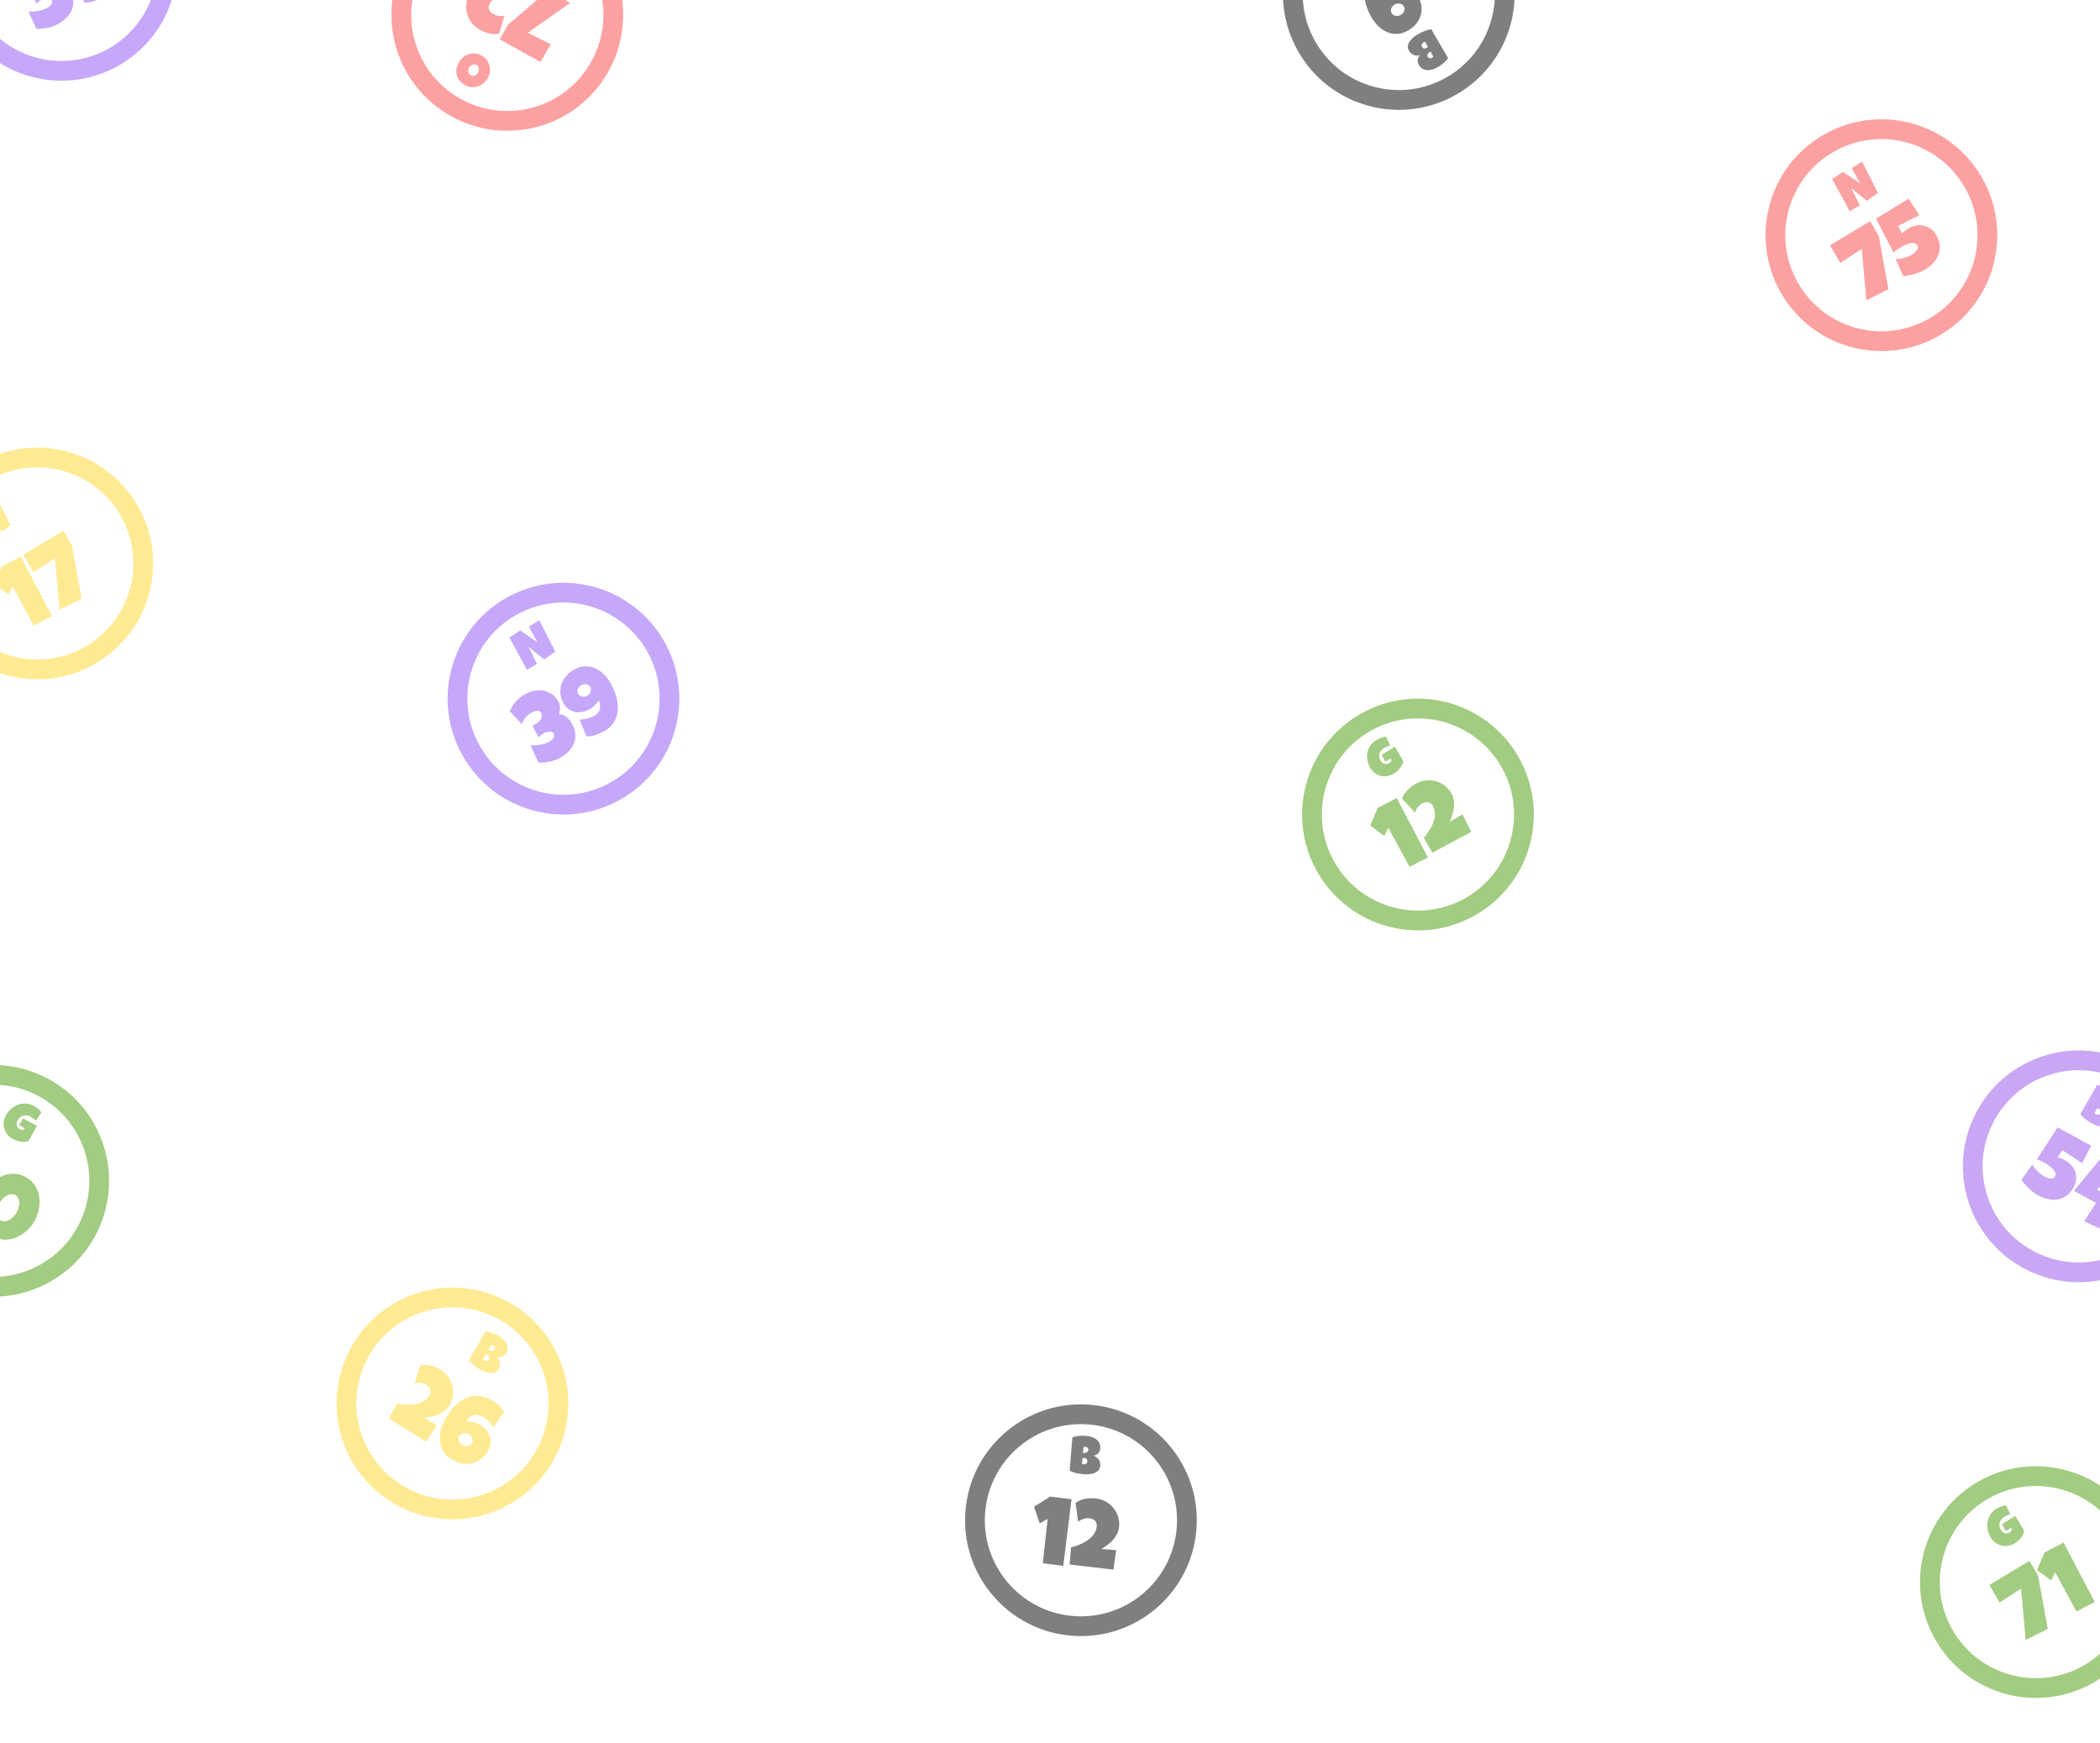 <svg width="435" height="361" viewBox="0 0 435 361" fill="none" xmlns="http://www.w3.org/2000/svg">
<path fill-rule="evenodd" clip-rule="evenodd" d="M222.257 334.742C233.213 335.653 242.832 327.51 243.743 316.554C244.654 305.599 236.51 295.979 225.555 295.069C214.599 294.158 204.98 302.301 204.069 313.257C203.159 324.212 211.302 333.832 222.257 334.742ZM221.918 338.823C235.127 339.921 246.726 330.103 247.824 316.893C248.922 303.684 239.103 292.086 225.894 290.988C212.685 289.89 201.087 299.708 199.989 312.918C198.891 326.127 208.709 337.725 221.918 338.823Z" fill="black" fill-opacity="0.5"/>
<path d="M221.959 310.564L220.244 324.356L216.017 323.809L217.016 314.621L215.37 315.563L214.187 312.113L217.557 310.002L221.959 310.564ZM231.815 316.243C231.772 316.762 231.637 317.251 231.409 317.709C231.182 318.16 230.896 318.581 230.55 318.97C230.211 319.353 229.829 319.704 229.404 320.021C228.987 320.333 228.565 320.611 228.139 320.857L231.215 321.112L230.645 325.142L221.561 324.073L221.856 320.531C222.209 320.443 222.581 320.333 222.971 320.202C223.368 320.065 223.757 319.905 224.138 319.721C224.525 319.537 224.892 319.326 225.239 319.087C225.592 318.849 225.905 318.584 226.177 318.293C226.457 317.996 226.683 317.669 226.856 317.311C227.036 316.953 227.144 316.561 227.18 316.132C227.2 315.886 227.173 315.665 227.098 315.469C227.029 315.274 226.922 315.108 226.776 314.972C226.631 314.829 226.458 314.72 226.255 314.644C226.059 314.563 225.844 314.512 225.611 314.493C225.416 314.477 225.216 314.483 225.012 314.512C224.807 314.534 224.604 314.576 224.403 314.638C224.202 314.699 224.009 314.781 223.824 314.883C223.647 314.98 223.484 315.094 223.335 315.225L222.796 311.339C223.056 311.119 223.348 310.94 223.673 310.804C223.998 310.668 224.337 310.565 224.689 310.497C225.041 310.421 225.398 310.376 225.758 310.36C226.119 310.344 226.471 310.351 226.815 310.379C227.581 310.443 228.283 310.642 228.921 310.976C229.56 311.303 230.103 311.73 230.549 312.257C231.002 312.779 231.341 313.382 231.565 314.067C231.796 314.752 231.879 315.478 231.815 316.243Z" fill="black" fill-opacity="0.5"/>
<path d="M227.909 303.607C227.885 303.904 227.808 304.154 227.68 304.359C227.555 304.564 227.395 304.734 227.201 304.869C227.007 305.004 226.786 305.109 226.539 305.186C226.296 305.259 226.043 305.312 225.782 305.344C225.52 305.376 225.259 305.39 224.997 305.386C224.738 305.383 224.497 305.372 224.272 305.353C224.051 305.335 223.821 305.307 223.584 305.269C223.349 305.235 223.116 305.189 222.884 305.13C222.652 305.071 222.424 305 222.201 304.917C221.978 304.83 221.769 304.728 221.574 304.612L222.136 297.716C222.343 297.651 222.561 297.596 222.791 297.55C223.022 297.501 223.255 297.465 223.49 297.441C223.73 297.414 223.966 297.4 224.2 297.398C224.434 297.392 224.66 297.398 224.878 297.416C225.131 297.437 225.385 297.474 225.639 297.528C225.897 297.582 226.142 297.656 226.375 297.751C226.608 297.846 226.823 297.962 227.02 298.101C227.217 298.236 227.385 298.397 227.524 298.585C227.666 298.772 227.771 298.986 227.837 299.225C227.907 299.464 227.929 299.736 227.904 300.039C227.888 300.239 227.843 300.424 227.772 300.594C227.7 300.764 227.605 300.914 227.486 301.045C227.368 301.175 227.228 301.283 227.066 301.371C226.904 301.454 226.725 301.511 226.529 301.542C226.756 301.622 226.959 301.728 227.138 301.862C227.321 301.996 227.472 302.152 227.59 302.33C227.711 302.509 227.799 302.707 227.853 302.924C227.911 303.14 227.929 303.368 227.909 303.607ZM225.444 300.33C225.452 300.227 225.438 300.138 225.401 300.063C225.365 299.984 225.316 299.919 225.256 299.867C225.199 299.816 225.134 299.777 225.061 299.749C224.991 299.722 224.928 299.705 224.871 299.701C224.8 299.695 224.729 299.7 224.66 299.716C224.59 299.731 224.522 299.751 224.455 299.774L224.324 300.96C224.407 300.966 224.509 300.968 224.631 300.964C224.754 300.959 224.872 300.939 224.987 300.901C225.105 300.861 225.207 300.798 225.294 300.711C225.38 300.622 225.43 300.495 225.444 300.33ZM224.539 302.012C224.435 302.004 224.335 302.006 224.236 302.019L224.114 303.238C224.166 303.253 224.217 303.268 224.266 303.283C224.319 303.295 224.371 303.303 224.42 303.307C224.495 303.313 224.578 303.313 224.668 303.306C224.759 303.295 224.846 303.27 224.928 303.23C225.011 303.187 225.08 303.126 225.137 303.048C225.198 302.971 225.233 302.864 225.245 302.728C225.256 302.593 225.238 302.48 225.192 302.39C225.149 302.3 225.092 302.229 225.021 302.176C224.95 302.12 224.871 302.081 224.783 302.059C224.695 302.034 224.614 302.018 224.539 302.012Z" fill="black" fill-opacity="0.5"/>
<path d="M105.275 5.068C106.765 3.801 108.116 2.652 109.327 1.623C109.843 1.184 110.354 0.749 110.858 0.319C111.359 -0.106 111.82 -0.494 112.24 -0.845C112.652 -1.194 112.999 -1.489 113.282 -1.732C113.565 -1.975 113.742 -2.125 113.813 -2.182L118.098 0.631L109.337 6.781L114.084 9.184L111.975 12.838L103.497 8.146L105.275 5.068ZM97.301 -1.318C97.562 -1.769 97.892 -2.153 98.293 -2.47C98.691 -2.781 99.13 -3.039 99.609 -3.244C100.079 -3.446 100.574 -3.6 101.093 -3.706C101.604 -3.81 102.104 -3.882 102.594 -3.922L99.921 -5.465L102.156 -8.866L109.916 -4.026L108.138 -0.947C107.781 -1.018 107.398 -1.078 106.989 -1.125C106.572 -1.171 106.152 -1.192 105.729 -1.188C105.3 -1.187 104.878 -1.153 104.463 -1.085C104.042 -1.019 103.646 -0.913 103.275 -0.766C102.896 -0.617 102.551 -0.418 102.242 -0.168C101.927 0.079 101.662 0.388 101.447 0.76C101.323 0.974 101.253 1.186 101.238 1.395C101.217 1.601 101.243 1.796 101.316 1.982C101.387 2.173 101.497 2.346 101.648 2.5C101.791 2.658 101.963 2.795 102.166 2.912C102.335 3.01 102.519 3.089 102.716 3.151C102.911 3.218 103.112 3.266 103.32 3.296C103.528 3.326 103.738 3.335 103.949 3.321C104.151 3.31 104.347 3.276 104.537 3.221L103.367 6.966C103.038 7.054 102.697 7.09 102.345 7.075C101.993 7.06 101.643 7.008 101.296 6.92C100.945 6.838 100.603 6.727 100.27 6.587C99.937 6.448 99.621 6.292 99.322 6.119C98.657 5.735 98.107 5.256 97.672 4.681C97.233 4.112 96.925 3.494 96.746 2.827C96.558 2.163 96.51 1.473 96.599 0.758C96.683 0.04 96.917 -0.652 97.301 -1.318Z" fill="#FA4545" fill-opacity="0.5"/>
<path d="M95.045 12.926C95.208 12.644 95.398 12.389 95.616 12.164C95.831 11.941 96.067 11.75 96.324 11.592C96.577 11.433 96.848 11.308 97.135 11.218C97.418 11.129 97.709 11.08 98.008 11.07C98.304 11.059 98.603 11.089 98.905 11.16C99.206 11.234 99.5 11.355 99.788 11.521C100.067 11.682 100.313 11.872 100.527 12.09C100.737 12.306 100.915 12.542 101.062 12.796C101.207 13.053 101.317 13.324 101.393 13.608C101.464 13.893 101.5 14.182 101.5 14.476C101.495 14.77 101.455 15.066 101.379 15.361C101.301 15.655 101.182 15.94 101.022 16.215C100.867 16.485 100.682 16.73 100.468 16.95C100.253 17.173 100.018 17.364 99.765 17.524C99.508 17.682 99.238 17.806 98.953 17.898C98.668 17.991 98.379 18.044 98.084 18.061C97.787 18.075 97.49 18.048 97.194 17.981C96.898 17.913 96.611 17.799 96.331 17.638C95.882 17.378 95.513 17.072 95.224 16.719C94.933 16.365 94.732 15.982 94.622 15.572C94.507 15.162 94.484 14.731 94.555 14.28C94.62 13.83 94.784 13.379 95.045 12.926ZM97.18 13.997C97.103 14.131 97.049 14.271 97.018 14.418C96.982 14.567 96.973 14.711 96.992 14.85C97.009 14.992 97.056 15.125 97.134 15.248C97.207 15.373 97.315 15.476 97.457 15.559C97.603 15.643 97.748 15.692 97.894 15.705C98.039 15.719 98.18 15.703 98.317 15.659C98.45 15.615 98.574 15.544 98.689 15.445C98.802 15.349 98.898 15.233 98.977 15.097C99.052 14.966 99.109 14.825 99.147 14.674C99.185 14.522 99.197 14.372 99.183 14.223C99.17 14.075 99.127 13.937 99.057 13.809C98.983 13.68 98.873 13.573 98.727 13.489C98.581 13.404 98.435 13.357 98.288 13.347C98.136 13.338 97.992 13.358 97.856 13.407C97.718 13.46 97.591 13.537 97.474 13.639C97.357 13.742 97.259 13.861 97.18 13.997Z" fill="#FA4545" fill-opacity="0.5"/>
<path d="M389.171 48.89C389.523 50.814 389.842 52.558 390.128 54.122C390.25 54.788 390.371 55.447 390.492 56.099C390.609 56.746 390.715 57.339 390.808 57.879C390.905 58.41 390.987 58.858 391.056 59.224C391.124 59.591 391.166 59.819 391.18 59.908L386.602 62.213L385.655 51.551L381.201 54.461L379.092 50.807L387.393 45.811L389.171 48.89ZM401.096 48.725C401.52 49.458 401.755 50.172 401.802 50.866C401.856 51.557 401.759 52.21 401.513 52.826C401.267 53.442 400.89 54.013 400.382 54.539C399.874 55.065 399.273 55.529 398.58 55.929C398.247 56.121 397.907 56.287 397.56 56.428C397.209 56.563 396.853 56.682 396.492 56.785C396.133 56.88 395.767 56.963 395.395 57.035C395.029 57.103 394.655 57.165 394.273 57.22L392.651 53.669C392.92 53.664 393.197 53.643 393.483 53.605C393.77 53.568 394.054 53.513 394.335 53.441C394.623 53.365 394.902 53.275 395.172 53.172C395.449 53.065 395.706 52.943 395.942 52.806C396.083 52.725 396.249 52.614 396.439 52.474C396.625 52.329 396.792 52.169 396.939 51.994C397.083 51.813 397.186 51.626 397.247 51.433C397.311 51.23 397.285 51.031 397.171 50.833C397.064 50.647 396.918 50.517 396.732 50.444C396.553 50.367 396.354 50.336 396.136 50.349C395.921 50.353 395.694 50.39 395.456 50.459C395.218 50.529 394.984 50.612 394.753 50.707C394.528 50.8 394.318 50.898 394.123 51.003C393.934 51.105 393.777 51.192 393.653 51.263C393.4 51.41 393.147 51.571 392.895 51.746C392.649 51.919 392.421 52.11 392.212 52.321L388.605 45.292L395.348 41.151L397.575 44.579L393.193 46.793L393.977 48.347C394.195 48.139 394.423 47.947 394.66 47.773C394.894 47.592 395.138 47.429 395.392 47.282C395.905 46.986 396.43 46.796 396.968 46.711C397.508 46.617 398.031 46.631 398.537 46.752C399.048 46.87 399.524 47.096 399.964 47.428C400.406 47.752 400.784 48.184 401.096 48.725Z" fill="#FA4545" fill-opacity="0.5"/>
<path d="M385.712 33.469L389.019 39.969L386.71 41.6L383.458 38.975L385.241 42.535L383.148 43.744L379.507 37.051L381.768 35.597L385.311 38.017L383.56 34.811L385.712 33.469Z" fill="#FA4545" fill-opacity="0.5"/>
<path d="M118.385 149.754C118.818 150.504 119.073 151.226 119.15 151.918C119.229 152.602 119.16 153.25 118.943 153.864C118.723 154.473 118.366 155.039 117.872 155.565C117.381 156.081 116.78 156.545 116.07 156.955C115.749 157.141 115.401 157.3 115.027 157.433C114.653 157.567 114.268 157.676 113.874 157.761C113.479 157.846 113.082 157.906 112.682 157.942C112.287 157.974 111.905 157.984 111.537 157.971L109.895 154.385C110.194 154.408 110.515 154.411 110.858 154.393C111.198 154.37 111.54 154.331 111.884 154.275C112.23 154.21 112.565 154.126 112.888 154.022C113.217 153.915 113.517 153.783 113.788 153.627C113.945 153.536 114.1 153.432 114.25 153.315C114.403 153.189 114.528 153.053 114.624 152.907C114.72 152.761 114.775 152.602 114.788 152.429C114.806 152.253 114.759 152.066 114.645 151.869C114.573 151.745 114.45 151.662 114.275 151.62C114.101 151.578 113.913 151.566 113.713 151.584C113.51 151.596 113.312 151.631 113.12 151.689C112.925 151.742 112.771 151.801 112.658 151.866C112.579 151.911 112.487 151.972 112.38 152.049C112.276 152.116 112.173 152.191 112.07 152.273C111.967 152.355 111.872 152.444 111.784 152.54C111.699 152.626 111.641 152.709 111.611 152.786L110.265 150.338C110.367 150.294 110.463 150.25 110.55 150.207C110.638 150.164 110.73 150.115 110.826 150.059C111.023 149.946 111.228 149.805 111.439 149.638C111.648 149.465 111.825 149.276 111.97 149.072C112.112 148.862 112.2 148.638 112.236 148.4C112.277 148.158 112.222 147.908 112.072 147.648C111.965 147.462 111.828 147.342 111.661 147.288C111.492 147.228 111.313 147.211 111.125 147.237C110.942 147.26 110.757 147.31 110.569 147.388C110.381 147.467 110.217 147.547 110.076 147.628C109.619 147.892 109.214 148.231 108.86 148.646C108.511 149.058 108.256 149.514 108.093 150.013L105.605 147.345C105.88 146.623 106.283 145.961 106.816 145.361C107.351 144.751 107.954 144.252 108.625 143.865C109.24 143.51 109.878 143.262 110.541 143.12C111.205 142.969 111.853 142.945 112.483 143.047C113.11 143.144 113.697 143.372 114.244 143.733C114.791 144.094 115.256 144.608 115.64 145.273C115.751 145.465 115.835 145.675 115.892 145.905C115.95 146.135 115.984 146.371 115.996 146.612C116.008 146.854 115.996 147.093 115.96 147.332C115.922 147.565 115.864 147.782 115.785 147.985C116.084 147.956 116.362 147.987 116.618 148.08C116.874 148.172 117.111 148.303 117.328 148.47C117.545 148.638 117.743 148.836 117.92 149.065C118.093 149.288 118.249 149.518 118.385 149.754ZM126.493 141.532C126.803 142.068 127.073 142.634 127.304 143.23C127.532 143.82 127.704 144.423 127.82 145.041C127.938 145.649 127.987 146.255 127.968 146.86C127.949 147.465 127.844 148.045 127.653 148.599C127.458 149.147 127.165 149.662 126.774 150.143C126.389 150.622 125.886 151.04 125.266 151.398C124.995 151.554 124.704 151.707 124.392 151.857C124.082 151.998 123.765 152.125 123.439 152.238C123.116 152.342 122.787 152.423 122.452 152.481C122.114 152.534 121.785 152.543 121.465 152.51L120.059 149.059C120.292 149.06 120.545 149.041 120.817 149.005C121.085 148.962 121.355 148.908 121.625 148.842C121.895 148.777 122.157 148.697 122.411 148.603C122.662 148.503 122.892 148.393 123.1 148.273C123.427 148.084 123.683 147.876 123.868 147.649C124.055 147.413 124.18 147.161 124.243 146.892C124.311 146.619 124.326 146.332 124.287 146.031C124.245 145.725 124.159 145.406 124.029 145.076C123.794 145.451 123.519 145.795 123.202 146.105C122.885 146.416 122.535 146.682 122.152 146.903C121.678 147.177 121.185 147.364 120.672 147.465C120.159 147.565 119.663 147.573 119.186 147.488C118.705 147.397 118.255 147.21 117.835 146.926C117.415 146.642 117.061 146.249 116.771 145.747C116.4 145.105 116.175 144.449 116.097 143.78C116.025 143.107 116.081 142.462 116.266 141.844C116.45 141.227 116.757 140.651 117.186 140.118C117.62 139.581 118.159 139.128 118.802 138.757C119.585 138.304 120.346 138.06 121.085 138.024C121.826 137.98 122.526 138.098 123.185 138.38C123.846 138.652 124.455 139.063 125.013 139.613C125.577 140.16 126.07 140.8 126.493 141.532ZM122.279 142.319C122.182 142.15 122.054 142.021 121.897 141.931C121.746 141.838 121.583 141.778 121.409 141.75C121.236 141.723 121.058 141.727 120.877 141.765C120.695 141.802 120.528 141.864 120.376 141.952C120.224 142.04 120.089 142.152 119.972 142.287C119.851 142.417 119.759 142.564 119.696 142.728C119.63 142.887 119.599 143.055 119.604 143.232C119.611 143.401 119.662 143.567 119.756 143.731C119.851 143.894 119.974 144.022 120.125 144.115C120.282 144.205 120.448 144.264 120.621 144.291C120.795 144.319 120.974 144.317 121.159 144.285C121.341 144.248 121.508 144.186 121.66 144.098C121.812 144.01 121.947 143.898 122.064 143.763C122.181 143.627 122.273 143.48 122.339 143.322C122.403 143.158 122.43 142.991 122.423 142.822C122.422 142.65 122.374 142.483 122.279 142.319Z" fill="#8E53F6" fill-opacity="0.5"/>
<path d="M14.385 -2.246C14.818 -1.496 15.073 -0.775 15.15 -0.082C15.229 0.602 15.16 1.25 14.943 1.864C14.723 2.472 14.366 3.039 13.872 3.565C13.381 4.081 12.78 4.545 12.07 4.955C11.749 5.14 11.401 5.3 11.027 5.433C10.653 5.566 10.268 5.676 9.874 5.76C9.479 5.845 9.082 5.906 8.682 5.941C8.287 5.974 7.905 5.984 7.537 5.971L5.895 2.385C6.194 2.408 6.515 2.411 6.858 2.393C7.198 2.37 7.54 2.33 7.884 2.275C8.23 2.21 8.565 2.126 8.888 2.022C9.217 1.915 9.517 1.783 9.788 1.627C9.945 1.536 10.1 1.432 10.25 1.315C10.403 1.189 10.528 1.053 10.624 0.907C10.72 0.761 10.775 0.602 10.788 0.429C10.806 0.253 10.759 0.066 10.645 -0.131C10.573 -0.255 10.45 -0.338 10.275 -0.38C10.101 -0.422 9.913 -0.434 9.713 -0.416C9.51 -0.404 9.312 -0.369 9.12 -0.311C8.925 -0.258 8.771 -0.199 8.658 -0.134C8.579 -0.089 8.487 -0.028 8.38 0.049C8.276 0.116 8.173 0.191 8.07 0.273C7.967 0.355 7.872 0.444 7.784 0.539C7.699 0.626 7.641 0.708 7.611 0.786L6.265 -1.662C6.367 -1.706 6.463 -1.75 6.55 -1.793C6.638 -1.836 6.73 -1.885 6.826 -1.941C7.023 -2.055 7.228 -2.195 7.439 -2.363C7.648 -2.535 7.825 -2.724 7.97 -2.928C8.112 -3.138 8.2 -3.362 8.236 -3.6C8.277 -3.842 8.222 -4.092 8.072 -4.352C7.965 -4.538 7.828 -4.658 7.661 -4.712C7.492 -4.772 7.313 -4.789 7.125 -4.763C6.942 -4.74 6.757 -4.69 6.569 -4.612C6.381 -4.533 6.217 -4.453 6.076 -4.372C5.619 -4.108 5.214 -3.769 4.86 -3.354C4.511 -2.942 4.256 -2.486 4.093 -1.987L1.605 -4.655C1.88 -5.377 2.283 -6.039 2.816 -6.64C3.351 -7.249 3.954 -7.748 4.625 -8.135C5.24 -8.49 5.878 -8.738 6.541 -8.88C7.205 -9.031 7.853 -9.055 8.483 -8.953C9.11 -8.856 9.697 -8.628 10.244 -8.267C10.79 -7.906 11.256 -7.393 11.64 -6.727C11.751 -6.536 11.835 -6.325 11.892 -6.095C11.95 -5.865 11.985 -5.629 11.996 -5.388C12.008 -5.147 11.996 -4.907 11.96 -4.668C11.922 -4.436 11.864 -4.218 11.785 -4.015C12.084 -4.044 12.361 -4.013 12.618 -3.92C12.874 -3.828 13.111 -3.698 13.328 -3.53C13.545 -3.362 13.742 -3.164 13.92 -2.935C14.093 -2.712 14.249 -2.482 14.385 -2.246ZM22.494 -10.468C22.803 -9.932 23.073 -9.366 23.304 -8.771C23.532 -8.181 23.704 -7.577 23.82 -6.96C23.938 -6.351 23.987 -5.745 23.968 -5.14C23.949 -4.535 23.844 -3.955 23.653 -3.401C23.458 -2.853 23.165 -2.338 22.774 -1.857C22.389 -1.378 21.886 -0.96 21.265 -0.602C20.995 -0.446 20.704 -0.293 20.392 -0.143C20.082 -0.002 19.765 0.125 19.439 0.238C19.116 0.342 18.787 0.423 18.452 0.481C18.114 0.533 17.785 0.543 17.465 0.51L16.059 -2.941C16.292 -2.941 16.545 -2.959 16.817 -2.995C17.085 -3.038 17.355 -3.092 17.625 -3.158C17.895 -3.223 18.157 -3.303 18.411 -3.397C18.662 -3.497 18.892 -3.607 19.1 -3.727C19.427 -3.916 19.683 -4.124 19.868 -4.351C20.055 -4.587 20.18 -4.839 20.242 -5.109C20.311 -5.381 20.326 -5.668 20.287 -5.969C20.245 -6.275 20.159 -6.594 20.029 -6.925C19.794 -6.549 19.519 -6.206 19.202 -5.895C18.885 -5.584 18.535 -5.318 18.152 -5.097C17.678 -4.823 17.185 -4.636 16.672 -4.535C16.159 -4.435 15.663 -4.427 15.186 -4.512C14.705 -4.603 14.255 -4.79 13.835 -5.074C13.415 -5.358 13.061 -5.751 12.771 -6.253C12.4 -6.895 12.175 -7.551 12.097 -8.22C12.025 -8.893 12.081 -9.538 12.265 -10.156C12.45 -10.773 12.757 -11.349 13.186 -11.882C13.62 -12.419 14.159 -12.873 14.802 -13.244C15.585 -13.696 16.346 -13.94 17.085 -13.976C17.826 -14.02 18.526 -13.902 19.185 -13.62C19.846 -13.348 20.455 -12.937 21.013 -12.387C21.577 -11.84 22.07 -11.201 22.494 -10.468ZM18.279 -9.681C18.182 -9.85 18.054 -9.98 17.897 -10.069C17.746 -10.162 17.583 -10.223 17.41 -10.25C17.236 -10.277 17.058 -10.273 16.877 -10.236C16.695 -10.198 16.528 -10.136 16.376 -10.048C16.224 -9.96 16.089 -9.848 15.972 -9.713C15.851 -9.583 15.759 -9.436 15.696 -9.272C15.63 -9.114 15.599 -8.945 15.604 -8.768C15.611 -8.599 15.662 -8.433 15.756 -8.269C15.851 -8.106 15.974 -7.978 16.125 -7.885C16.282 -7.795 16.448 -7.736 16.621 -7.709C16.795 -7.681 16.974 -7.683 17.159 -7.715C17.341 -7.752 17.508 -7.815 17.66 -7.902C17.812 -7.99 17.947 -8.102 18.064 -8.237C18.181 -8.373 18.273 -8.52 18.34 -8.678C18.402 -8.842 18.43 -9.009 18.423 -9.178C18.422 -9.35 18.374 -9.517 18.279 -9.681Z" fill="#8E53F6" fill-opacity="0.5"/>
<path d="M111.712 128.469L115.019 134.969L112.71 136.6L109.458 133.975L111.241 137.535L109.148 138.744L105.507 132.051L107.768 130.597L111.311 133.017L109.56 129.811L111.712 128.469Z" fill="#8E53F6" fill-opacity="0.5"/>
<path d="M93.124 291.079C92.864 291.531 92.533 291.915 92.132 292.232C91.734 292.543 91.296 292.801 90.817 293.006C90.347 293.208 89.852 293.362 89.332 293.468C88.822 293.572 88.321 293.644 87.832 293.684L90.504 295.227L88.27 298.628L80.51 293.787L82.288 290.709C82.645 290.78 83.028 290.839 83.436 290.887C83.854 290.933 84.274 290.954 84.697 290.95C85.126 290.949 85.548 290.915 85.963 290.847C86.384 290.781 86.78 290.675 87.15 290.528C87.53 290.379 87.874 290.18 88.184 289.93C88.499 289.683 88.764 289.374 88.979 289.002C89.103 288.788 89.172 288.576 89.188 288.367C89.209 288.161 89.183 287.965 89.109 287.78C89.039 287.589 88.928 287.416 88.777 287.262C88.635 287.104 88.462 286.967 88.26 286.85C88.09 286.752 87.907 286.673 87.709 286.611C87.515 286.544 87.314 286.496 87.106 286.466C86.897 286.436 86.688 286.427 86.477 286.441C86.275 286.452 86.079 286.486 85.889 286.541L87.059 282.796C87.388 282.708 87.728 282.672 88.081 282.687C88.433 282.702 88.782 282.754 89.13 282.842C89.481 282.924 89.823 283.035 90.156 283.175C90.489 283.314 90.805 283.47 91.103 283.643C91.769 284.027 92.319 284.506 92.754 285.081C93.192 285.65 93.501 286.267 93.68 286.934C93.867 287.599 93.916 288.289 93.827 289.004C93.743 289.722 93.509 290.414 93.124 291.079ZM101.113 300.563C100.716 301.251 100.233 301.807 99.665 302.231C99.101 302.649 98.489 302.934 97.829 303.087C97.178 303.238 96.496 303.254 95.783 303.135C95.07 303.017 94.372 302.76 93.69 302.366C93.131 302.044 92.671 301.677 92.308 301.264C91.95 300.855 91.672 300.412 91.473 299.936C91.28 299.464 91.163 298.968 91.125 298.45C91.086 297.931 91.107 297.406 91.189 296.874C91.276 296.346 91.42 295.816 91.621 295.286C91.822 294.755 92.066 294.242 92.352 293.746C92.704 293.137 93.091 292.571 93.513 292.048C93.938 291.519 94.391 291.055 94.87 290.655C95.354 290.258 95.87 289.932 96.416 289.676C96.962 289.42 97.529 289.258 98.116 289.191C98.704 289.125 99.311 289.16 99.939 289.297C100.575 289.431 101.226 289.69 101.891 290.074C102.134 290.214 102.375 290.369 102.616 290.538C102.86 290.701 103.094 290.882 103.319 291.079C103.543 291.276 103.749 291.485 103.937 291.707C104.131 291.931 104.297 292.17 104.437 292.423L102.259 295.609C101.973 295.181 101.625 294.781 101.216 294.409C100.815 294.035 100.395 293.721 99.955 293.467C99.606 293.265 99.273 293.145 98.958 293.105C98.645 293.06 98.346 293.083 98.061 293.174C97.775 293.265 97.504 293.416 97.246 293.628C96.997 293.838 96.764 294.098 96.547 294.409C97.043 294.409 97.538 294.47 98.033 294.59C98.527 294.71 98.994 294.897 99.434 295.151C99.93 295.437 100.354 295.784 100.706 296.19C101.058 296.596 101.312 297.035 101.467 297.509C101.628 297.985 101.683 298.483 101.631 299.002C101.585 299.524 101.413 300.044 101.113 300.563ZM97.753 298.961C97.854 298.787 97.904 298.609 97.903 298.428C97.911 298.245 97.881 298.069 97.812 297.902C97.752 297.732 97.658 297.576 97.53 297.434C97.404 297.287 97.263 297.167 97.105 297.076C96.947 296.985 96.776 296.924 96.591 296.892C96.409 296.855 96.227 296.851 96.045 296.881C95.871 296.909 95.704 296.97 95.543 297.066C95.392 297.159 95.266 297.292 95.165 297.467C95.067 297.636 95.014 297.813 95.006 297.996C95.007 298.177 95.039 298.349 95.102 298.513C95.171 298.681 95.265 298.837 95.385 298.981C95.508 299.12 95.648 299.235 95.806 299.326C95.964 299.417 96.136 299.483 96.323 299.523C96.514 299.558 96.696 299.561 96.87 299.534C97.049 299.51 97.215 299.451 97.366 299.358C97.526 299.263 97.655 299.13 97.753 298.961Z" fill="#FFD62A" fill-opacity="0.5"/>
<path d="M103.299 283.535C103.15 283.793 102.974 283.987 102.771 284.117C102.57 284.249 102.353 284.335 102.12 284.374C101.887 284.413 101.642 284.414 101.386 284.378C101.135 284.341 100.884 284.281 100.634 284.198C100.384 284.116 100.141 284.017 99.906 283.902C99.674 283.788 99.46 283.675 99.264 283.563C99.072 283.452 98.877 283.328 98.678 283.193C98.48 283.062 98.289 282.921 98.104 282.769C97.919 282.616 97.743 282.455 97.577 282.285C97.413 282.111 97.267 281.93 97.141 281.741L100.59 275.744C100.805 275.773 101.026 275.816 101.254 275.873C101.483 275.927 101.71 275.994 101.933 276.073C102.161 276.151 102.381 276.239 102.593 276.336C102.807 276.431 103.009 276.533 103.198 276.642C103.418 276.769 103.632 276.911 103.839 277.068C104.049 277.227 104.239 277.399 104.409 277.584C104.58 277.769 104.724 277.966 104.843 278.175C104.964 278.381 105.047 278.599 105.093 278.828C105.141 279.058 105.145 279.296 105.103 279.541C105.064 279.787 104.969 280.042 104.816 280.306C104.716 280.479 104.597 280.628 104.46 280.751C104.323 280.874 104.173 280.97 104.01 281.037C103.847 281.104 103.674 281.143 103.49 281.152C103.309 281.159 103.122 281.134 102.932 281.078C103.103 281.247 103.241 281.43 103.346 281.627C103.455 281.826 103.524 282.032 103.555 282.244C103.588 282.458 103.583 282.674 103.54 282.893C103.499 283.113 103.419 283.327 103.299 283.535ZM102.467 279.52C102.519 279.43 102.544 279.343 102.543 279.259C102.543 279.173 102.527 279.093 102.494 279.021C102.465 278.95 102.423 278.886 102.369 278.83C102.317 278.776 102.267 278.734 102.217 278.706C102.155 278.67 102.089 278.644 102.02 278.629C101.95 278.613 101.88 278.602 101.81 278.595L101.186 279.611C101.257 279.652 101.349 279.697 101.462 279.746C101.574 279.794 101.69 279.826 101.81 279.841C101.934 279.855 102.054 279.841 102.168 279.8C102.285 279.756 102.384 279.662 102.467 279.52ZM100.931 280.655C100.841 280.603 100.749 280.562 100.654 280.532L100.023 281.582C100.064 281.618 100.104 281.653 100.142 281.688C100.185 281.721 100.228 281.75 100.272 281.775C100.337 281.813 100.412 281.848 100.496 281.88C100.583 281.909 100.672 281.923 100.763 281.922C100.857 281.918 100.946 281.893 101.03 281.847C101.118 281.802 101.196 281.721 101.264 281.603C101.332 281.486 101.364 281.376 101.36 281.275C101.36 281.175 101.339 281.087 101.297 281.009C101.257 280.928 101.202 280.859 101.131 280.801C101.063 280.741 100.996 280.692 100.931 280.655Z" fill="#FFD62A" fill-opacity="0.5"/>
<path d="M-4.716 248.465C-5.113 249.153 -5.596 249.709 -6.164 250.133C-6.729 250.551 -7.341 250.837 -8 250.99C-8.651 251.14 -9.333 251.156 -10.046 251.037C-10.76 250.919 -11.458 250.663 -12.14 250.269C-12.698 249.946 -13.159 249.579 -13.522 249.166C-13.879 248.757 -14.158 248.314 -14.357 247.839C-14.55 247.366 -14.666 246.871 -14.705 246.352C-14.744 245.833 -14.722 245.308 -14.641 244.776C-14.554 244.248 -14.41 243.718 -14.209 243.188C-14.008 242.658 -13.764 242.144 -13.477 241.648C-13.126 241.039 -12.739 240.473 -12.317 239.95C-11.891 239.422 -11.439 238.957 -10.96 238.557C-10.475 238.16 -9.96 237.834 -9.414 237.578C-8.867 237.322 -8.301 237.161 -7.713 237.094C-7.126 237.027 -6.518 237.062 -5.891 237.199C-5.254 237.333 -4.603 237.593 -3.938 237.977C-3.695 238.117 -3.454 238.271 -3.213 238.44C-2.969 238.604 -2.735 238.784 -2.511 238.981C-2.286 239.178 -2.08 239.388 -1.892 239.609C-1.698 239.834 -1.532 240.072 -1.393 240.326L-3.57 243.512C-3.856 243.083 -4.204 242.683 -4.614 242.311C-5.014 241.937 -5.434 241.623 -5.874 241.369C-6.224 241.168 -6.556 241.047 -6.872 241.008C-7.184 240.963 -7.483 240.986 -7.768 241.076C-8.054 241.167 -8.326 241.319 -8.583 241.531C-8.832 241.74 -9.065 242 -9.282 242.311C-8.786 242.312 -8.291 242.372 -7.797 242.492C-7.302 242.612 -6.835 242.799 -6.395 243.053C-5.899 243.34 -5.475 243.686 -5.123 244.092C-4.771 244.498 -4.518 244.938 -4.362 245.411C-4.201 245.887 -4.147 246.385 -4.198 246.904C-4.244 247.426 -4.417 247.947 -4.716 248.465ZM-8.076 246.864C-7.976 246.689 -7.926 246.511 -7.926 246.33C-7.918 246.147 -7.949 245.972 -8.017 245.804C-8.077 245.634 -8.171 245.478 -8.3 245.336C-8.425 245.189 -8.567 245.07 -8.725 244.978C-8.882 244.887 -9.054 244.826 -9.239 244.794C-9.42 244.757 -9.602 244.754 -9.785 244.784C-9.959 244.811 -10.126 244.872 -10.286 244.968C-10.437 245.061 -10.563 245.195 -10.664 245.37C-10.762 245.539 -10.815 245.715 -10.823 245.898C-10.822 246.079 -10.79 246.252 -10.727 246.416C-10.659 246.583 -10.564 246.739 -10.445 246.883C-10.322 247.022 -10.181 247.137 -10.023 247.228C-9.866 247.319 -9.693 247.385 -9.506 247.425C-9.315 247.46 -9.133 247.464 -8.96 247.436C-8.78 247.412 -8.615 247.353 -8.463 247.26C-8.303 247.165 -8.174 247.033 -8.076 246.864ZM7.14 252.988C6.854 253.484 6.513 253.945 6.117 254.37C5.726 254.799 5.297 255.179 4.828 255.509C4.359 255.84 3.86 256.112 3.33 256.325C2.807 256.541 2.268 256.681 1.713 256.744C1.158 256.807 0.599 256.785 0.037 256.679C-0.52 256.575 -1.066 256.369 -1.602 256.06C-2.143 255.747 -2.601 255.374 -2.974 254.94C-3.348 254.507 -3.646 254.034 -3.869 253.521C-4.086 253.013 -4.235 252.476 -4.315 251.911C-4.395 251.346 -4.409 250.778 -4.357 250.206C-4.305 249.635 -4.194 249.071 -4.024 248.516C-3.844 247.958 -3.613 247.433 -3.33 246.943C-3.047 246.452 -2.708 245.99 -2.315 245.556C-1.915 245.125 -1.481 244.744 -1.012 244.413C-0.543 244.083 -0.044 243.811 0.485 243.597C1.017 243.379 1.558 243.236 2.108 243.17C2.663 243.107 3.221 243.129 3.784 243.235C4.352 243.345 4.903 243.555 5.439 243.864C5.975 244.173 6.427 244.543 6.794 244.974C7.168 245.407 7.466 245.88 7.689 246.392C7.912 246.905 8.059 247.444 8.13 248.011C8.21 248.576 8.224 249.144 8.172 249.716C8.121 250.287 8.005 250.852 7.826 251.41C7.652 251.971 7.424 252.497 7.14 252.988ZM3.425 251.181C3.568 250.933 3.694 250.637 3.802 250.294C3.91 249.95 3.97 249.605 3.982 249.259C3.994 248.912 3.942 248.586 3.827 248.278C3.711 247.971 3.501 247.729 3.196 247.553C2.886 247.374 2.569 247.312 2.245 247.365C1.921 247.419 1.609 247.535 1.31 247.716C1.016 247.899 0.747 248.124 0.504 248.389C0.26 248.655 0.067 248.911 -0.076 249.16C-0.22 249.408 -0.345 249.703 -0.453 250.047C-0.562 250.391 -0.622 250.735 -0.634 251.082C-0.64 251.431 -0.585 251.76 -0.47 252.067C-0.354 252.375 -0.141 252.618 0.169 252.797C0.473 252.973 0.788 253.034 1.112 252.98C1.436 252.927 1.745 252.808 2.039 252.625C2.333 252.441 2.601 252.217 2.845 251.951C3.088 251.686 3.282 251.429 3.425 251.181Z" fill="#479B04" fill-opacity="0.5"/>
<path d="M5.899 236.358C5.648 236.457 5.376 236.512 5.083 236.525C4.791 236.538 4.496 236.519 4.199 236.467C3.902 236.416 3.612 236.338 3.33 236.232C3.046 236.13 2.787 236.012 2.555 235.878C2.105 235.618 1.737 235.299 1.452 234.919C1.167 234.539 0.968 234.129 0.855 233.687C0.747 233.244 0.726 232.786 0.793 232.312C0.86 231.838 1.021 231.379 1.277 230.936C1.473 230.598 1.702 230.29 1.966 230.012C2.231 229.731 2.518 229.489 2.825 229.286C3.137 229.082 3.466 228.92 3.812 228.802C4.159 228.68 4.515 228.608 4.879 228.587C5.243 228.565 5.609 228.597 5.978 228.681C6.346 228.766 6.709 228.911 7.066 229.117C7.199 229.194 7.338 229.283 7.483 229.383C7.629 229.48 7.769 229.585 7.902 229.699C8.039 229.812 8.166 229.932 8.282 230.061C8.398 230.19 8.495 230.323 8.573 230.459L7.417 232.161C7.281 231.995 7.126 231.848 6.953 231.719C6.784 231.588 6.611 231.472 6.435 231.37C6.187 231.227 5.932 231.131 5.67 231.084C5.413 231.035 5.163 231.035 4.919 231.084C4.678 231.136 4.453 231.237 4.241 231.388C4.03 231.539 3.85 231.743 3.702 232C3.609 232.162 3.54 232.331 3.496 232.508C3.453 232.682 3.441 232.853 3.46 233.02C3.484 233.187 3.54 233.344 3.629 233.49C3.721 233.639 3.854 233.763 4.028 233.863C4.146 233.931 4.276 233.985 4.418 234.026C4.563 234.068 4.702 234.078 4.834 234.056L5.063 233.704L3.957 233.041L4.818 231.677C5.289 231.929 5.759 232.183 6.226 232.441C6.695 232.695 7.169 232.948 7.648 233.2L5.899 236.358Z" fill="#479B04" fill-opacity="0.5"/>
<path fill-rule="evenodd" clip-rule="evenodd" d="M431.547 345.03C441.107 339.603 444.457 327.453 439.03 317.893C433.603 308.333 421.453 304.982 411.893 310.409C402.333 315.837 398.982 327.986 404.409 337.547C409.837 347.107 421.986 350.457 431.547 345.03ZM433.568 348.591C445.095 342.048 449.135 327.398 442.591 315.871C436.048 304.345 421.398 300.305 409.871 306.848C398.344 313.392 394.305 328.041 400.848 339.568C407.392 351.095 422.041 355.135 433.568 348.591Z" fill="#479B04" fill-opacity="0.5"/>
<path d="M422.171 326.39C422.523 328.314 422.842 330.058 423.128 331.622C423.25 332.288 423.371 332.948 423.492 333.599C423.609 334.246 423.715 334.839 423.808 335.379C423.905 335.91 423.987 336.358 424.056 336.725C424.124 337.091 424.166 337.319 424.18 337.408L419.602 339.713L418.655 329.051L414.201 331.961L412.092 328.307L420.393 323.311L422.171 326.39ZM427.455 319.527L433.908 331.837L430.123 333.796L425.707 325.679L424.891 327.39L421.952 325.23L423.518 321.575L427.455 319.527Z" fill="#479B04" fill-opacity="0.5"/>
<path d="M419.304 317.101C419.264 317.368 419.176 317.632 419.041 317.892C418.906 318.151 418.741 318.397 418.548 318.629C418.355 318.86 418.143 319.072 417.91 319.264C417.68 319.459 417.448 319.623 417.216 319.758C416.766 320.017 416.306 320.176 415.834 320.233C415.363 320.29 414.907 320.257 414.469 320.134C414.031 320.007 413.624 319.795 413.247 319.5C412.87 319.205 412.553 318.836 412.297 318.393C412.102 318.055 411.95 317.702 411.841 317.335C411.731 316.964 411.665 316.595 411.642 316.228C411.622 315.855 411.646 315.489 411.716 315.131C411.784 314.769 411.9 314.425 412.063 314.099C412.227 313.773 412.437 313.472 412.695 313.195C412.953 312.918 413.26 312.677 413.616 312.471C413.75 312.394 413.896 312.318 414.055 312.242C414.212 312.164 414.373 312.096 414.538 312.038C414.705 311.975 414.873 311.925 415.042 311.889C415.212 311.854 415.375 311.836 415.532 311.836L416.428 313.688C416.217 313.723 416.012 313.784 415.813 313.869C415.616 313.95 415.429 314.042 415.252 314.144C415.004 314.287 414.794 314.46 414.621 314.663C414.45 314.861 414.325 315.078 414.247 315.313C414.171 315.547 414.145 315.793 414.171 316.052C414.196 316.31 414.283 316.568 414.431 316.825C414.524 316.987 414.636 317.131 414.768 317.258C414.897 317.381 415.039 317.477 415.194 317.545C415.35 317.608 415.514 317.637 415.685 317.633C415.86 317.628 416.034 317.575 416.208 317.474C416.325 317.406 416.437 317.321 416.543 317.218C416.653 317.114 416.731 316.999 416.778 316.872L416.587 316.499L415.46 317.125L414.71 315.697C415.163 315.415 415.618 315.136 416.075 314.859C416.53 314.58 416.986 314.296 417.443 314.007L419.304 317.101Z" fill="#479B04" fill-opacity="0.5"/>
<path fill-rule="evenodd" clip-rule="evenodd" d="M115.669 -13.773C106.358 -19.617 94.072 -16.807 88.228 -7.496C82.384 1.816 85.194 14.102 94.505 19.946C103.817 25.79 116.103 22.979 121.947 13.668C127.791 4.357 124.98 -7.929 115.669 -13.773ZM117.846 -17.241C106.619 -24.288 91.806 -20.899 84.76 -9.672C77.713 1.554 81.102 16.368 92.329 23.414C103.555 30.46 118.369 27.072 125.415 15.845C132.461 4.618 129.073 -10.195 117.846 -17.241Z" fill="#FA4545" fill-opacity="0.5"/>
<path fill-rule="evenodd" clip-rule="evenodd" d="M303.547 186.03C313.107 180.603 316.457 168.453 311.03 158.893C305.603 149.333 293.453 145.982 283.893 151.409C274.333 156.837 270.982 168.986 276.409 178.547C281.837 188.107 293.986 191.457 303.547 186.03ZM305.568 189.591C317.095 183.047 321.135 168.398 314.591 156.871C308.048 145.344 293.398 141.305 281.871 147.848C270.344 154.392 266.305 169.041 272.848 180.568C279.392 192.095 294.041 196.135 305.568 189.591Z" fill="#479B04" fill-opacity="0.5"/>
<path d="M290.709 157.676C290.668 157.941 290.579 158.202 290.443 158.459C290.307 158.716 290.142 158.959 289.949 159.187C289.755 159.415 289.544 159.625 289.313 159.817C289.081 160.006 288.849 160.166 288.618 160.298C288.169 160.552 287.714 160.711 287.251 160.774C286.787 160.836 286.342 160.811 285.914 160.698C285.488 160.581 285.091 160.379 284.724 160.093C284.357 159.806 284.048 159.442 283.797 159C283.606 158.663 283.459 158.314 283.355 157.951C283.252 157.589 283.192 157.228 283.177 156.87C283.164 156.509 283.195 156.154 283.271 155.804C283.346 155.455 283.468 155.122 283.636 154.806C283.804 154.49 284.019 154.199 284.28 153.932C284.543 153.66 284.85 153.424 285.203 153.224C285.336 153.149 285.481 153.074 285.64 153C285.796 152.924 285.957 152.857 286.121 152.801C286.287 152.74 286.454 152.692 286.622 152.657C286.791 152.623 286.953 152.607 287.109 152.608L287.985 154.453C287.775 154.486 287.571 154.545 287.373 154.628C287.177 154.707 286.99 154.797 286.814 154.897C286.567 155.037 286.354 155.203 286.177 155.393C286 155.579 285.868 155.783 285.781 156.004C285.697 156.223 285.664 156.457 285.682 156.704C285.7 156.951 285.782 157.203 285.927 157.46C286.019 157.621 286.129 157.765 286.258 157.891C286.386 158.015 286.526 158.111 286.679 158.18C286.834 158.243 286.996 158.274 287.166 158.271C287.34 158.267 287.513 158.215 287.686 158.117C287.803 158.05 287.915 157.966 288.021 157.865C288.13 157.762 288.209 157.649 288.256 157.523L288.07 157.151L286.946 157.764L286.212 156.342C286.664 156.065 287.118 155.791 287.573 155.52C288.026 155.246 288.481 154.968 288.938 154.684L290.709 157.676Z" fill="#479B04" fill-opacity="0.5"/>
<path fill-rule="evenodd" clip-rule="evenodd" d="M17.547 134.03C27.107 128.603 30.457 116.453 25.03 106.893C19.603 97.333 7.453 93.982 -2.107 99.409C-11.667 104.837 -15.018 116.986 -9.591 126.547C-4.163 136.107 7.986 139.457 17.547 134.03ZM19.568 137.591C31.095 131.047 35.135 116.398 28.591 104.871C22.047 93.344 7.398 89.305 -4.129 95.848C-15.655 102.392 -19.695 117.041 -13.152 128.568C-6.608 140.095 8.041 144.135 19.568 137.591Z" fill="#FFD62A" fill-opacity="0.5"/>
<path fill-rule="evenodd" clip-rule="evenodd" d="M126.547 162.03C136.107 156.603 139.457 144.453 134.03 134.893C128.603 125.333 116.453 121.982 106.893 127.409C97.333 132.837 93.982 144.986 99.409 154.547C104.837 164.107 116.986 167.457 126.547 162.03ZM128.568 165.591C140.095 159.048 144.135 144.398 137.591 132.871C131.048 121.345 116.398 117.305 104.871 123.848C93.344 130.392 89.305 145.041 95.848 156.568C102.392 168.095 117.041 172.135 128.568 165.591Z" fill="#8E53F6" fill-opacity="0.5"/>
<path fill-rule="evenodd" clip-rule="evenodd" d="M22.547 10.03C32.107 4.603 35.457 -7.547 30.03 -17.107C24.603 -26.667 12.453 -30.018 2.893 -24.591C-6.667 -19.163 -10.018 -7.014 -4.591 2.547C0.837 12.107 12.986 15.457 22.547 10.03ZM24.568 13.591C36.095 7.047 40.135 -7.602 33.591 -19.129C27.047 -30.656 12.398 -34.695 0.871 -28.152C-10.655 -21.608 -14.695 -6.959 -8.152 4.568C-1.608 16.095 13.041 20.135 24.568 13.591Z" fill="#8E53F6" fill-opacity="0.5"/>
<path fill-rule="evenodd" clip-rule="evenodd" d="M399.547 66.03C409.107 60.603 412.457 48.453 407.03 38.893C401.603 29.333 389.453 25.982 379.893 31.409C370.333 36.837 366.982 48.986 372.409 58.547C377.837 68.107 389.986 71.457 399.547 66.03ZM401.568 69.591C413.095 63.047 417.135 48.398 410.591 36.871C404.048 25.344 389.398 21.305 377.871 27.848C366.344 34.392 362.305 49.041 368.848 60.568C375.392 72.095 390.041 76.135 401.568 69.591Z" fill="#FA4545" fill-opacity="0.5"/>
<path fill-rule="evenodd" clip-rule="evenodd" d="M85.754 308.962C95.829 313.361 107.563 308.76 111.962 298.685C116.361 288.61 111.759 276.876 101.684 272.477C91.61 268.079 79.876 272.68 75.477 282.755C71.078 292.83 75.68 304.563 85.754 308.962ZM84.116 312.715C96.263 318.018 110.41 312.471 115.714 300.323C121.018 288.176 115.47 274.029 103.323 268.725C91.176 263.421 77.028 268.969 71.725 281.116C66.421 293.264 71.969 307.411 84.116 312.715Z" fill="#FFD62A" fill-opacity="0.5"/>
<path fill-rule="evenodd" clip-rule="evenodd" d="M-9.367 262.84C0.708 267.239 12.442 262.638 16.841 252.563C21.239 242.488 16.638 230.755 6.563 226.356C-3.512 221.957 -15.245 226.558 -19.644 236.633C-24.043 246.708 -19.442 258.442 -9.367 262.84ZM-11.005 266.593C1.142 271.897 15.289 266.349 20.593 254.202C25.897 242.054 20.349 227.907 8.202 222.603C-3.946 217.3 -18.093 222.847 -23.396 234.995C-28.7 247.142 -23.152 261.289 -11.005 266.593Z" fill="#479B04" fill-opacity="0.5"/>
<path fill-rule="evenodd" clip-rule="evenodd" d="M279.864 -18.524C270.323 -13.063 267.016 -0.901 272.477 8.64C277.938 18.181 290.1 21.488 299.641 16.027C309.181 10.566 312.489 -1.596 307.028 -11.137C301.567 -20.678 289.405 -23.985 279.864 -18.524ZM277.83 -22.078C266.326 -15.493 262.339 -0.83 268.923 10.674C275.508 22.178 290.171 26.165 301.675 19.581C313.178 12.996 317.166 -1.667 310.582 -13.171C303.997 -24.674 289.334 -28.662 277.83 -22.078Z" fill="black" fill-opacity="0.5"/>
<path d="M289.321 165.301L295.774 177.61L291.989 179.57L287.573 171.452L286.757 173.164L283.819 171.004L285.384 167.348L289.321 165.301ZM300.657 164.349C300.918 164.8 301.085 165.279 301.159 165.785C301.23 166.285 301.234 166.794 301.172 167.311C301.112 167.819 300.998 168.325 300.83 168.828C300.664 169.322 300.476 169.791 300.267 170.235L302.939 168.692L304.768 172.328L296.695 176.627L294.918 173.549C295.158 173.275 295.401 172.973 295.647 172.643C295.895 172.305 296.123 171.951 296.331 171.583C296.545 171.211 296.726 170.828 296.875 170.434C297.029 170.037 297.135 169.641 297.193 169.247C297.253 168.844 297.253 168.446 297.191 168.053C297.135 167.657 297 167.272 296.785 166.9C296.662 166.686 296.513 166.52 296.34 166.402C296.172 166.281 295.99 166.206 295.792 166.177C295.592 166.142 295.387 166.151 295.177 166.205C294.97 166.249 294.765 166.33 294.562 166.447C294.393 166.545 294.232 166.664 294.08 166.805C293.925 166.939 293.782 167.089 293.652 167.255C293.522 167.42 293.41 167.597 293.316 167.787C293.225 167.967 293.156 168.154 293.109 168.346L290.451 165.46C290.539 165.131 290.678 164.818 290.867 164.521C291.056 164.224 291.276 163.947 291.526 163.69C291.773 163.427 292.04 163.186 292.327 162.968C292.615 162.749 292.908 162.554 293.206 162.381C293.872 161.997 294.562 161.76 295.277 161.671C295.989 161.575 296.678 161.617 297.345 161.796C298.015 161.966 298.637 162.268 299.211 162.703C299.791 163.135 300.273 163.684 300.657 164.349Z" fill="#479B04" fill-opacity="0.5"/>
<path d="M284.05 3.505C283.741 2.969 283.47 2.404 283.239 1.808C283.011 1.218 282.839 0.614 282.724 -0.003C282.605 -0.612 282.556 -1.218 282.575 -1.823C282.594 -2.428 282.699 -3.007 282.891 -3.561C283.085 -4.11 283.378 -4.625 283.769 -5.106C284.155 -5.584 284.658 -6.002 285.278 -6.36C285.548 -6.517 285.84 -6.67 286.152 -6.82C286.461 -6.961 286.779 -7.088 287.104 -7.201C287.428 -7.305 287.757 -7.386 288.092 -7.444C288.43 -7.496 288.759 -7.506 289.079 -7.472L290.485 -4.022C290.251 -4.022 289.999 -4.004 289.727 -3.967C289.458 -3.925 289.188 -3.871 288.918 -3.805C288.648 -3.739 288.386 -3.659 288.132 -3.565C287.881 -3.466 287.652 -3.356 287.443 -3.235C287.116 -3.046 286.86 -2.839 286.675 -2.612C286.488 -2.376 286.363 -2.123 286.301 -1.854C286.233 -1.582 286.218 -1.295 286.256 -0.994C286.298 -0.687 286.384 -0.369 286.515 -0.038C286.749 -0.414 287.024 -0.757 287.341 -1.068C287.658 -1.379 288.008 -1.645 288.391 -1.866C288.865 -2.139 289.358 -2.326 289.872 -2.427C290.385 -2.528 290.88 -2.536 291.358 -2.451C291.839 -2.36 292.289 -2.173 292.708 -1.889C293.128 -1.605 293.483 -1.212 293.772 -0.71C294.143 -0.067 294.368 0.589 294.446 1.258C294.518 1.93 294.462 2.575 294.278 3.193C294.093 3.811 293.787 4.386 293.358 4.919C292.923 5.456 292.385 5.91 291.742 6.281C290.958 6.733 290.197 6.977 289.458 7.013C288.717 7.057 288.017 6.939 287.359 6.658C286.698 6.385 286.088 5.974 285.53 5.424C284.966 4.878 284.473 4.238 284.05 3.505ZM288.264 2.718C288.362 2.887 288.489 3.017 288.646 3.106C288.798 3.199 288.96 3.26 289.134 3.287C289.308 3.315 289.485 3.31 289.667 3.273C289.848 3.236 290.015 3.173 290.167 3.085C290.32 2.997 290.454 2.886 290.572 2.75C290.692 2.621 290.784 2.474 290.847 2.309C290.913 2.151 290.944 1.983 290.939 1.805C290.932 1.636 290.881 1.47 290.787 1.307C290.693 1.143 290.57 1.015 290.418 0.922C290.261 0.832 290.096 0.774 289.922 0.746C289.748 0.719 289.569 0.721 289.384 0.752C289.203 0.789 289.036 0.852 288.884 0.94C288.731 1.028 288.597 1.139 288.479 1.275C288.362 1.41 288.27 1.557 288.204 1.715C288.141 1.88 288.113 2.046 288.12 2.215C288.122 2.387 288.17 2.555 288.264 2.718Z" fill="black" fill-opacity="0.5"/>
<path d="M4.321 115.301L10.774 127.61L6.989 129.57L2.573 121.452L1.757 123.164L-1.181 121.004L0.384 117.348L4.321 115.301ZM14.903 113.003C15.255 114.927 15.574 116.671 15.86 118.235C15.982 118.902 16.103 119.561 16.224 120.213C16.341 120.859 16.447 121.452 16.541 121.992C16.637 122.523 16.719 122.971 16.788 123.338C16.856 123.704 16.898 123.932 16.912 124.022L12.334 126.326L11.387 115.664L6.933 118.574L4.824 114.921L13.125 109.925L14.903 113.003Z" fill="#FFD62A" fill-opacity="0.5"/>
<path fill-rule="evenodd" clip-rule="evenodd" d="M422.633 259.84C432.708 264.239 444.442 259.638 448.841 249.563C453.239 239.488 448.638 227.755 438.563 223.356C428.488 218.957 416.755 223.558 412.356 233.633C407.957 243.708 412.559 255.442 422.633 259.84ZM420.995 263.593C433.142 268.897 447.289 263.349 452.593 251.202C457.897 239.054 452.349 224.907 440.202 219.603C428.054 214.3 413.907 219.847 408.604 231.995C403.3 244.142 408.847 258.289 420.995 263.593Z" fill="#9551EA" fill-opacity="0.5"/>
<path d="M437.108 232.535C436.959 232.793 436.783 232.987 436.579 233.117C436.379 233.249 436.162 233.335 435.929 233.374C435.695 233.413 435.451 233.414 435.195 233.378C434.943 233.341 434.693 233.281 434.443 233.198C434.192 233.116 433.95 233.017 433.714 232.902C433.482 232.788 433.268 232.675 433.073 232.563C432.881 232.452 432.685 232.328 432.486 232.193C432.289 232.062 432.098 231.921 431.913 231.769C431.728 231.616 431.552 231.455 431.386 231.285C431.221 231.111 431.076 230.93 430.949 230.741L434.399 224.744C434.614 224.773 434.835 224.816 435.063 224.873C435.292 224.927 435.518 224.994 435.741 225.073C435.969 225.151 436.189 225.239 436.402 225.336C436.616 225.431 436.817 225.533 437.006 225.642C437.227 225.769 437.44 225.911 437.647 226.068C437.858 226.227 438.048 226.399 438.218 226.584C438.388 226.769 438.533 226.966 438.652 227.175C438.773 227.381 438.856 227.599 438.901 227.828C438.95 228.058 438.953 228.296 438.912 228.541C438.873 228.787 438.777 229.042 438.625 229.306C438.525 229.479 438.406 229.628 438.269 229.751C438.131 229.874 437.981 229.97 437.818 230.037C437.655 230.104 437.482 230.143 437.299 230.152C437.117 230.159 436.931 230.134 436.74 230.078C436.911 230.247 437.049 230.43 437.155 230.627C437.263 230.826 437.333 231.032 437.363 231.244C437.397 231.458 437.392 231.674 437.348 231.893C437.308 232.113 437.228 232.327 437.108 232.535ZM436.275 228.52C436.327 228.43 436.353 228.343 436.351 228.259C436.352 228.173 436.336 228.093 436.303 228.021C436.274 227.95 436.232 227.886 436.177 227.83C436.126 227.776 436.076 227.734 436.026 227.706C435.964 227.67 435.898 227.644 435.828 227.629C435.759 227.613 435.689 227.602 435.619 227.595L434.995 228.611C435.066 228.652 435.158 228.697 435.27 228.746C435.383 228.794 435.499 228.826 435.618 228.841C435.743 228.855 435.862 228.841 435.977 228.8C436.094 228.756 436.193 228.662 436.275 228.52ZM434.739 229.655C434.649 229.603 434.557 229.562 434.463 229.532L433.832 230.582C433.873 230.618 433.913 230.653 433.951 230.688C433.994 230.721 434.037 230.75 434.08 230.775C434.145 230.813 434.22 230.848 434.305 230.88C434.391 230.909 434.48 230.923 434.572 230.922C434.665 230.918 434.754 230.893 434.839 230.847C434.926 230.802 435.004 230.721 435.072 230.603C435.14 230.486 435.173 230.376 435.169 230.275C435.169 230.175 435.147 230.087 435.106 230.009C435.066 229.928 435.01 229.859 434.94 229.801C434.871 229.741 434.805 229.692 434.739 229.655Z" fill="#9551EA" fill-opacity="0.5"/>
<path d="M429.476 246.067C429.053 246.8 428.553 247.361 427.975 247.749C427.404 248.14 426.79 248.384 426.133 248.478C425.477 248.573 424.794 248.532 424.084 248.355C423.375 248.179 422.673 247.89 421.979 247.49C421.647 247.297 421.333 247.086 421.037 246.855C420.745 246.619 420.464 246.37 420.194 246.109C419.933 245.846 419.678 245.571 419.43 245.285C419.187 245.002 418.947 244.709 418.708 244.406L420.973 241.225C421.111 241.455 421.268 241.685 421.443 241.914C421.619 242.143 421.809 242.362 422.012 242.569C422.221 242.78 422.438 242.977 422.664 243.16C422.895 243.346 423.129 243.507 423.365 243.644C423.506 243.725 423.685 243.813 423.901 243.908C424.12 243.997 424.342 244.061 424.567 244.101C424.796 244.135 425.009 244.13 425.207 244.087C425.414 244.041 425.574 243.919 425.688 243.722C425.796 243.536 425.835 243.344 425.806 243.147C425.783 242.953 425.711 242.765 425.59 242.583C425.479 242.398 425.334 242.22 425.154 242.049C424.975 241.878 424.786 241.717 424.588 241.565C424.396 241.416 424.206 241.284 424.017 241.167C423.834 241.054 423.681 240.962 423.557 240.89C423.303 240.744 423.037 240.605 422.759 240.475C422.487 240.348 422.207 240.246 421.92 240.171L426.204 233.533L433.161 237.302L431.306 240.944L427.198 238.256L426.244 239.713C426.533 239.797 426.813 239.899 427.083 240.017C427.356 240.129 427.62 240.259 427.874 240.406C428.387 240.702 428.814 241.061 429.156 241.484C429.507 241.905 429.757 242.365 429.905 242.864C430.059 243.366 430.101 243.891 430.034 244.438C429.975 244.983 429.789 245.526 429.476 246.067ZM438.747 251.69L437.993 251.277L435.731 254.843L431.713 252.974L434.172 249.184L429.597 246.678L435.136 239.975L438.333 241.821L434.414 246.46L435.55 247.07L439.573 240.845L443.243 242.964L439.366 249.093L440.046 249.44L438.747 251.69Z" fill="#9551EA" fill-opacity="0.5"/>
<path d="M-1.116 102.34L2.216 108.863L0.312 110.099L-3.515 103.899L-1.116 102.34Z" fill="#FFD62A" fill-opacity="0.5"/>
<path d="M291.867 10.517C291.718 10.26 291.638 10.01 291.627 9.769C291.613 9.529 291.647 9.298 291.73 9.077C291.813 8.855 291.934 8.642 292.094 8.439C292.252 8.24 292.429 8.053 292.625 7.877C292.822 7.702 293.029 7.541 293.246 7.395C293.46 7.251 293.665 7.122 293.861 7.009C294.053 6.898 294.257 6.79 294.474 6.686C294.686 6.58 294.904 6.485 295.128 6.401C295.353 6.317 295.58 6.246 295.811 6.187C296.043 6.131 296.273 6.096 296.5 6.081L299.968 12.066C299.836 12.238 299.688 12.408 299.525 12.577C299.364 12.748 299.193 12.911 299.013 13.065C298.831 13.223 298.645 13.37 298.454 13.505C298.265 13.643 298.076 13.767 297.887 13.876C297.667 14.003 297.437 14.117 297.198 14.218C296.955 14.321 296.711 14.4 296.466 14.454C296.221 14.509 295.978 14.536 295.737 14.534C295.498 14.536 295.268 14.499 295.047 14.424C294.823 14.351 294.615 14.235 294.424 14.076C294.231 13.92 294.057 13.71 293.905 13.446C293.805 13.272 293.736 13.095 293.698 12.915C293.66 12.734 293.652 12.556 293.675 12.382C293.699 12.207 293.752 12.038 293.835 11.874C293.92 11.713 294.035 11.564 294.179 11.427C293.947 11.491 293.719 11.519 293.496 11.512C293.269 11.506 293.056 11.463 292.857 11.384C292.656 11.306 292.471 11.194 292.303 11.047C292.132 10.901 291.987 10.725 291.867 10.517ZM295.761 11.804C295.813 11.894 295.875 11.959 295.948 12C296.023 12.043 296.1 12.069 296.179 12.077C296.255 12.087 296.331 12.083 296.407 12.064C296.48 12.046 296.541 12.024 296.59 11.995C296.652 11.959 296.707 11.915 296.756 11.862C296.804 11.81 296.849 11.755 296.89 11.698L296.322 10.649C296.251 10.69 296.166 10.748 296.067 10.821C295.969 10.894 295.884 10.979 295.811 11.074C295.737 11.175 295.689 11.286 295.667 11.405C295.647 11.529 295.678 11.662 295.761 11.804ZM295.546 9.906C295.636 9.854 295.717 9.795 295.79 9.728L295.196 8.657C295.145 8.674 295.094 8.691 295.045 8.707C294.995 8.727 294.949 8.75 294.905 8.775C294.84 8.813 294.772 8.86 294.702 8.918C294.633 8.978 294.577 9.048 294.532 9.127C294.488 9.21 294.466 9.3 294.464 9.396C294.458 9.494 294.49 9.602 294.558 9.72C294.626 9.838 294.704 9.921 294.794 9.968C294.88 10.018 294.968 10.044 295.056 10.046C295.146 10.052 295.234 10.039 295.318 10.007C295.405 9.977 295.481 9.944 295.546 9.906Z" fill="black" fill-opacity="0.5"/>
</svg>
